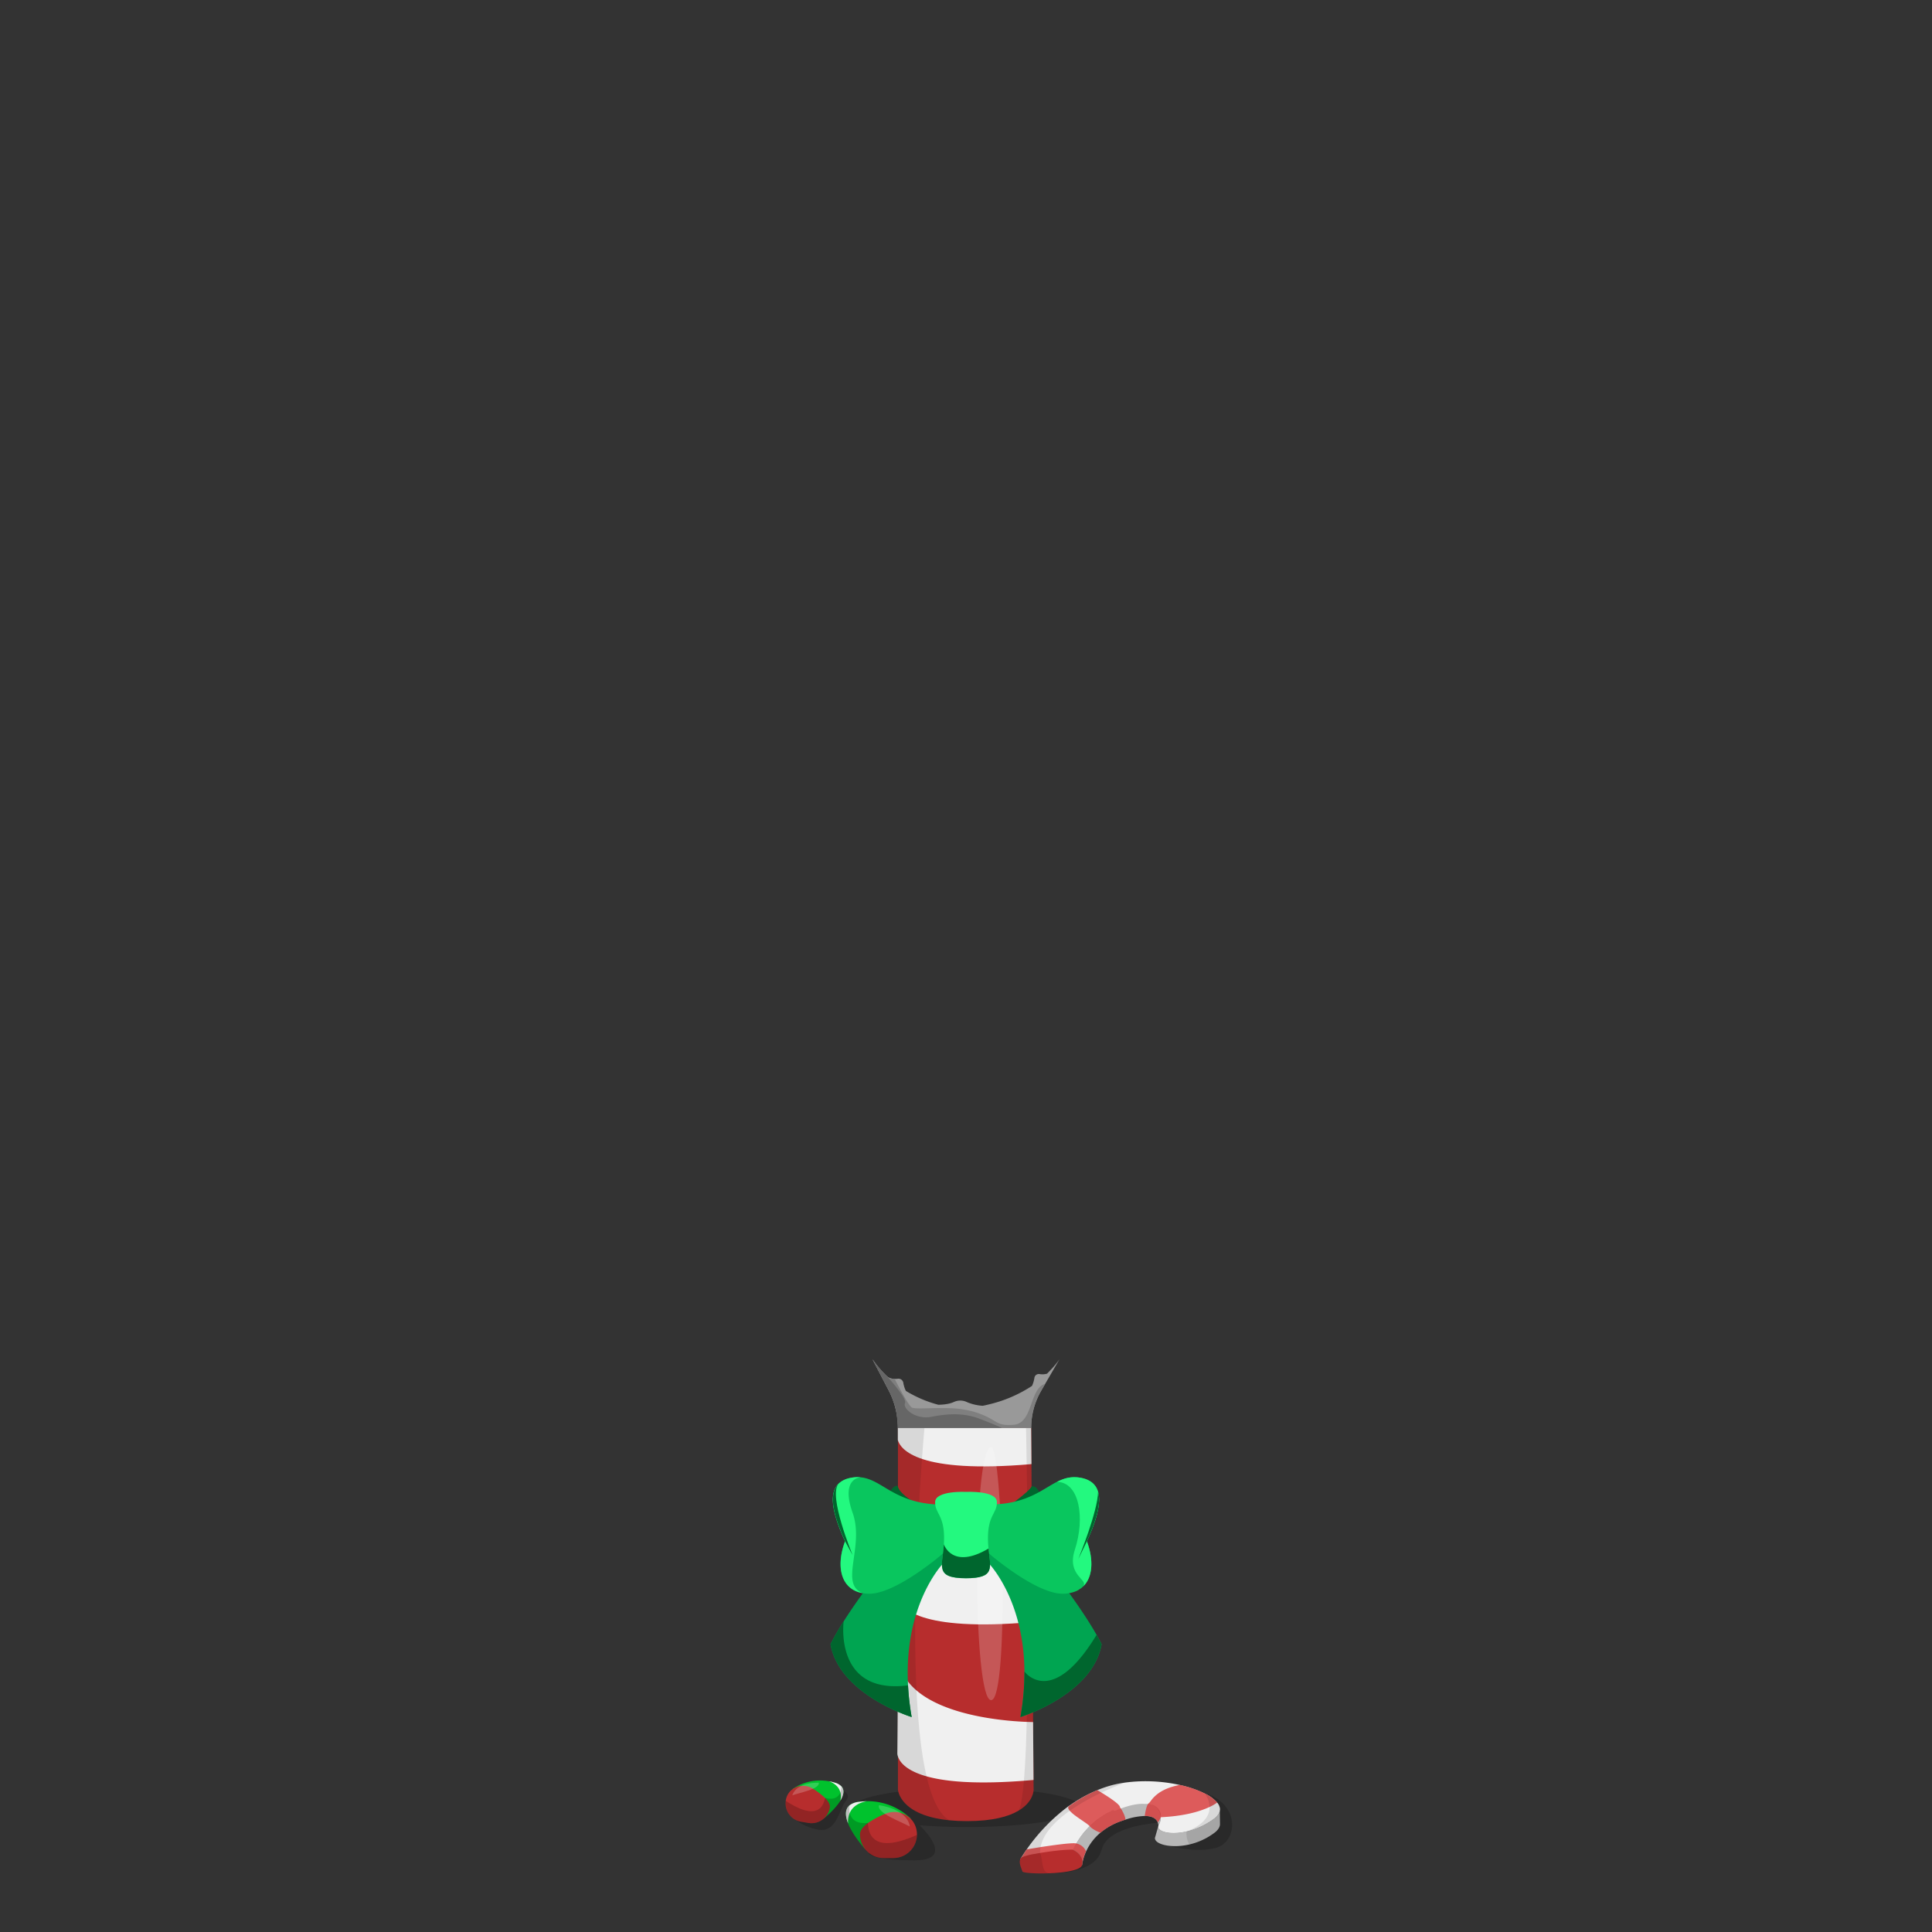 <svg xmlns="http://www.w3.org/2000/svg" viewBox="0 0 1000 1000"><rect x="0" y="0" width="1000" height="1000" fill="#333333" stroke="none"/><defs><style>.cls-1{fill:none;}.cls-2,.cls-6{opacity:0.2;}.cls-3{fill:#b72d2d;}.cls-4{fill:#f0f0f0;}.cls-5{opacity:0.1;}.cls-6{fill:#fff;}.cls-7{fill:#00662e;}.cls-8{fill:#00a551;}.cls-9{fill:#09c65e;}.cls-10{fill:#23f97f;}.cls-11{fill:#48e637;}.cls-12{fill:#00c22d;}.cls-13{fill:#b7b7b7;}.cls-14{fill:#d83636;opacity:0.8;}.cls-15{fill:#999;}.cls-16{fill:#7f7f7f;}.cls-17{fill:#666;}</style></defs><g id="Layer_2" data-name="Layer 2"><g id="OutPut"><rect id="BG" class="cls-1" width="1000" height="1000"/></g><g id="Stand"><g id="_8" data-name="8"><path class="cls-2" d="M559.45,935.5c0,5.61-26.39,10.17-59,10.17-8.72,0-17-.33-24.43-.91,5.56,5.55,16.11,18.14-2.74,18.14-24.16,0-23.69-3.93-23.69-3.93l-10.44-18.4,11.16.28c-5.59-1.56-8.81-3.39-8.81-5.35,0-5.61,26.39-10.17,58.95-10.17S559.45,929.89,559.45,935.5Z"/><path class="cls-2" d="M434.27,926s7.11,1.82,3.58,6.09S433.14,948.83,423.4,947a27.46,27.46,0,0,1-14.95-8l11.72-12Z"/><path class="cls-3" d="M535,926.35s.14,6.18-7.93,10.92c-5,2.94-13.19,5.33-26.54,5.33-3.3,0-6.3-.15-9-.41-26-2.53-26.76-15.84-26.76-15.84V739H478.5l52.5,0h2.76l.12,18.82.33,51.71.2,30h0l.33,51.76.2,30Z"/><path class="cls-4" d="M534.94,921.31l-.59.05c-59.21,5.23-68.28-7.63-69.63-12.41a5,5,0,0,1-.22-1.7s.22-20.37.22-52.33c0,35.36,65.64,36.38,70,36.41Z"/><path class="cls-4" d="M534.41,839.56h-.06c-59.21,5.23-68.28-7.63-69.63-12.41v-54c0,34.34,61.9,36.29,69.49,36.4Z"/><path class="cls-4" d="M533.88,757.82c-58.79,5.12-67.81-7.68-69.16-12.45V739l69,0Z"/><path class="cls-5" d="M491.48,942.19c-26-2.53-26.76-15.84-26.76-15.84V739H478.5C478.24,741.84,461.69,926,491.48,942.19Z"/><path class="cls-5" d="M535,926.35s.14,6.18-7.93,10.92c8-8.73,4-198.27,4-198.27h2.76l.12,18.82.33,51.71.2,30h0l.33,51.76.2,30Z"/><path class="cls-6" d="M513,749c6,0,9.67,131,0,131S503.33,749,513,749Z"/><path class="cls-7" d="M464.72,769.09s-.56,3.85,13.06,11.2c15.9,8.58-18.46,6.21-18.46,6.21S458.22,768.5,464.72,769.09Z"/><path class="cls-8" d="M488.36,809S467.72,829.88,470,872.34a133.49,133.49,0,0,0,1.9,16.41s-37.5-11.64-42-37.7a130.34,130.34,0,0,1,6.81-11.88h0c14.13-22.29,40.1-54.08,51.71-60C502.27,772.16,488.36,809,488.36,809Z"/><path class="cls-9" d="M488,804.16s-24,20.75-38,20.75a19.92,19.92,0,0,1-3.37-.27c-11.26-1.87-14.23-13.44-9.26-26.88-5.31-11.73-9.2-23.82-3.48-29.67a12,12,0,0,1,6.64-3.2,17.28,17.28,0,0,1,4.91-.24c10.81,1,16.89,12.58,38.51,14C508.69,780.19,488,804.16,488,804.16Z"/><path class="cls-7" d="M534,769.31s0,1.74-12.92,11c-14.7,10.51,18.46,6.21,18.46,6.21S540.46,768.72,534,769.31Z"/><path class="cls-8" d="M570.17,851.05c-4.54,26.06-42,37.7-42,37.7a131.22,131.22,0,0,0,2.08-23.57C530,827.54,511.64,809,511.64,809s-13.91-36.85,0-29.8c12.89,6.53,43.47,45,55.91,66.92h0C568.55,847.89,569.43,849.53,570.17,851.05Z"/><path class="cls-9" d="M562.57,797.76c3.66,9.9,3,18.79-2.08,23.52-.27.25-.54.49-.83.71l-.21.15-.62.4a12.5,12.5,0,0,1-2.41,1.26h0a17.72,17.72,0,0,1-6.46,1.1c-14,0-38-20.75-38-20.75s-20.65-24,4-25.55c16.31-1,23.78-7.87,31.1-11.6h0c3.76-1.91,7.47-3,12.32-2.11,5.18,1,7.9,3.59,9,7.26h0C570.21,778.62,566.85,788.31,562.57,797.76Z"/><path class="cls-10" d="M511.65,801.52c1,9.91,3.58,15.38-11.65,15.38-16.32,0-12.23-6.28-11.45-17.56.05-.8.09-1.62.1-2.47.2-12.83-4.64-13.23-4.64-19.35s16-5.33,16-5.33,16-.79,16,5.33-4.83,6.52-4.64,19.35C511.38,798.51,511.49,800.06,511.65,801.52Z"/><path class="cls-10" d="M562.57,797.76c3.66,9.9,3,18.79-2.08,23.52,3.48-3.73-8.62-5.45-4.16-19.11,5.34-16.34,2.5-35-9.24-35.16h0c3.76-1.91,7.47-3,12.32-2.11C573.72,767.55,569.28,783,562.57,797.76Z"/><path class="cls-10" d="M446.69,824.64c-11.26-1.87-14.23-13.44-9.26-26.88-6.71-14.81-11.15-30.21,3.16-32.87a17.28,17.28,0,0,1,4.91-.24s-10.62.23-4.19,18.35C447.62,800.75,434.07,820,446.69,824.64Z"/><path class="cls-7" d="M441.3,804.92l-3.87-7.16c-5.31-11.73-9.2-23.82-3.48-29.67C428.71,774.33,441,804.16,441.3,804.92Z"/><path class="cls-7" d="M562.57,797.76l-4.42,9.13c.58-1.43,10-24.53,10.21-34.73C570.21,778.62,566.85,788.31,562.57,797.76Z"/><path class="cls-11" d="M559.45,822.14l-.62.4C559,822.4,559.26,822.29,559.45,822.14Z"/><path class="cls-11" d="M556.42,823.8a25.61,25.61,0,0,0,2.41-1.26A12.5,12.5,0,0,1,556.42,823.8Z"/><path class="cls-7" d="M500,816.9c-16.32,0-12.23-6.28-11.45-17.56,0,0,4.25,13.37,23.1,2.18C512.68,811.43,515.23,816.9,500,816.9Z"/><path class="cls-7" d="M471.87,888.75s-37.5-11.64-42-37.7a130.34,130.34,0,0,1,6.81-11.88h0s-5.23,38.12,33.31,33.17h0A133.49,133.49,0,0,0,471.87,888.75Z"/><path class="cls-7" d="M570.17,851.05c-4.54,26.06-42,37.7-42,37.7a131.22,131.22,0,0,0,2.08-23.57c.43.59,14.44,18.82,37.34-19C568.55,847.89,569.43,849.53,570.17,851.05Z"/><path class="cls-12" d="M434.93,932.07h0c-2.62,4.26-7.52,8.34-8.22,8.9l-.07.07-4.29-3.94-12-11.06-.06-.06a25,25,0,0,1,18.66-4h0a25.37,25.37,0,0,1,3.11.74,7.53,7.53,0,0,1,3.5,2C437.31,926.67,436.56,929.4,434.93,932.07Z"/><path class="cls-4" d="M434.93,932.07a9.06,9.06,0,0,0,.05-4.36c-1.08-4.13-5.38-5.57-6-5.76a25.37,25.37,0,0,1,3.11.74,7.53,7.53,0,0,1,3.5,2C437.31,926.67,436.56,929.4,434.93,932.07Z"/><path class="cls-3" d="M429.52,935.65A9.5,9.5,0,0,1,426.7,941l-.07.07a8.26,8.26,0,0,1-1,.81,9.5,9.5,0,0,1-7.12,1.67l-3.9-.64a9.58,9.58,0,0,1-7.9-10.76,1.46,1.46,0,0,1,0-.22,9.44,9.44,0,0,1,1-3,8.53,8.53,0,0,1,2.52-2.86,9.32,9.32,0,0,1,10.32-.37,35,35,0,0,1,6.42,4.87C428.68,932.2,429.79,934,429.52,935.65Z"/><path class="cls-2" d="M434.93,932.07h0c-2.62,4.26-7.52,8.34-8.22,8.9l-.07.07a8.26,8.26,0,0,1-1,.81,9.5,9.5,0,0,1-7.12,1.67l-3.9-.64a9.58,9.58,0,0,1-7.9-10.76c7.74,5.07,12.57,6,15.61,5s4.15-3.83,4.71-6.56c5.05,1.38,7.1-.76,7.93-2.83a8.25,8.25,0,0,0,.57-3h0C437.31,926.67,436.56,929.4,434.93,932.07Z"/><path class="cls-6" d="M423.79,922.74s-11.32-.64-13.69,6.5C414.31,927.75,424.37,926,423.79,922.74Z"/><path class="cls-12" d="M439,943.85h0c2.42,5.91,7.76,12.09,8.52,12.94l.08.1,6.24-4.08,17.48-11.45.09-.06a32,32,0,0,0-22.71-9h0a32.36,32.36,0,0,0-4.08.29,9.55,9.55,0,0,0-4.83,1.78C437.16,936.54,437.53,940.14,439,943.85Z"/><path class="cls-4" d="M439,943.85a11.37,11.37,0,0,1,.84-5.51c2.22-5,7.95-5.91,8.82-6a32.36,32.36,0,0,0-4.08.29,9.55,9.55,0,0,0-4.83,1.78C437.16,936.54,437.53,940.14,439,943.85Z"/><path class="cls-3" d="M445.12,949.5a12.14,12.14,0,0,0,2.44,7.3l.08.1a11.5,11.5,0,0,0,1.07,1.23,12.19,12.19,0,0,0,8.63,3.59h5.06a12.25,12.25,0,0,0,12.21-11.93,2.81,2.81,0,0,0,0-.29,12,12,0,0,0-.68-4,10.9,10.9,0,0,0-2.58-4.13,11.93,11.93,0,0,0-12.95-2.62,45.1,45.1,0,0,0-9.11,4.81C446.89,945.32,445.12,947.34,445.12,949.5Z"/><path class="cls-2" d="M439,943.85h0c2.42,5.91,7.76,12.09,8.52,12.94l.08.1a11.5,11.5,0,0,0,1.07,1.23,12.19,12.19,0,0,0,8.63,3.59h5.06a12.25,12.25,0,0,0,12.21-11.93c-10.82,4.78-17.12,5-20.73,3s-4.45-5.69-4.58-9.26c-6.66.7-8.8-2.43-9.42-5.22a10.64,10.64,0,0,1-.09-3.93h0C437.16,936.54,437.53,940.14,439,943.85Z"/><path class="cls-6" d="M455,934.4s14.42,1.54,15.92,11C466,942.69,453.62,938.43,455,934.4Z"/><path class="cls-2" d="M543.89,969.61s23.12.69,26.28-12.17,30.13-14,30.13-14l1.34,11.14s15.69,5,27.53,1.93,12.94-23.42-6.41-28.66-50.44,4.54-50.44,4.54l-20.49,9.05-4.16,17Z"/><polyline class="cls-1" points="631.38 937.22 631.37 935.75 631.37 935.69"/><path class="cls-13" d="M629.74,940.15a13.05,13.05,0,0,1-1.26,1.1c-13.68,10.21-29.59,8.4-28.9,3.91v0a2.14,2.14,0,0,1,.32-.84c3-5.09-.52-15.94-19.58-9.16s-24.91,22.35-24.91,22.35,5.2,2.24,4.86,6.77h0a7.94,7.94,0,0,0-.16,1.06l-30.89,3.38a68.26,68.26,0,0,1,4.79-7.24c.43-.57.89-1.17,1.35-1.79,6.78-8.68,19.13-21.32,37-27.25C593.66,925.34,622.54,931.86,629.74,940.15Z"/><path class="cls-13" d="M631.45,944v.14c0,1.55-1,3.13-3,4.61a34.61,34.61,0,0,1-12.77,5.92c-9.8,2.29-18.24-.2-17.88-3.45l.21-.67,1.25-4.39.29-1c-.45,2.91,6.11,4.7,14.5,2.79a38.09,38.09,0,0,0,14.4-6.71,10.79,10.79,0,0,0,1.26-1.1,5.5,5.5,0,0,0,1.64-2.93Z"/><line class="cls-1" x1="599.58" y1="945.16" x2="599.58" y2="945.14"/><path class="cls-13" d="M600.84,940.57h0a7.25,7.25,0,0,1-.94,3.72,2.14,2.14,0,0,0-.32.84,5.38,5.38,0,0,0-.32-1.81c-.75-2-2.79-3.37-6.76-3.37a34,34,0,0,0-10,1.91c-.7.22-1.42.46-2.17.73a33.93,33.93,0,0,0-10.73,6,27.9,27.9,0,0,0-7.32,9.47,25.2,25.2,0,0,0-2,6.17c.34-4.53-4.86-6.77-4.86-6.77a29,29,0,0,1,1.67-3.36c.56-1,1.26-2.08,2.12-3.3.14-.17.27-.35.41-.54s.26-.37.42-.56c.7-.9,1.48-1.85,2.38-2.83.24-.26.48-.53.77-.8s.54-.56.84-.85l.22-.22c.26-.24.54-.52.84-.77s.68-.63,1-.94a.61.61,0,0,1,.14-.11c.49-.43,1-.85,1.55-1.26.24-.2.5-.39.76-.58s.54-.4.82-.59a3.13,3.13,0,0,1,.52-.35c.45-.32.89-.61,1.35-.89.12-.08.24-.17.38-.25.52-.32,1.08-.65,1.64-1,.18-.09.34-.19.53-.3l.84-.42.46-.23A9,9,0,0,1,576,937c.38-.19.78-.37,1.18-.55l.18-.08,1-.42h0l1.26-.49.66-.26c6.36-2.26,11-2.56,14.24-1.76C599,934.47,600.78,937.61,600.84,940.57Z"/><path class="cls-4" d="M631.38,937.21a5.5,5.5,0,0,1-1.64,2.93,10.79,10.79,0,0,1-1.26,1.1,38.09,38.09,0,0,1-14.4,6.71c-8.39,1.91-15,.12-14.5-2.79v0a2.13,2.13,0,0,1,.32-.85,6.09,6.09,0,0,0,.4-.81,7,7,0,0,0,.3-.88c0-.15.07-.3.1-.46a6.86,6.86,0,0,0,.12-.91c0-.21,0-.42,0-.63v0a1.62,1.62,0,0,0,0-.22,2.09,2.09,0,0,0,0-.25h0V940s0,0,0-.06h0c0-.11,0-.21,0-.32s0-.07,0-.1v0s0-.05,0-.07v0s0-.12,0-.18a1.3,1.3,0,0,1,0-.21.36.36,0,0,1,0-.1l0-.12c0-.11-.06-.22-.1-.33a.88.88,0,0,0,0-.15v0a1.58,1.58,0,0,0-.13-.34,1.4,1.4,0,0,0-.15-.33.49.49,0,0,0-.1-.22.19.19,0,0,0,0-.1h0a.82.82,0,0,0-.09-.19l-.1-.14-.15-.23a.72.72,0,0,0-.13-.19.36.36,0,0,0-.07-.1.83.83,0,0,0-.11-.15s0,0,0,0l-.13-.14v0l0,0,0,0c-.16-.17-.32-.34-.51-.52h0l-.07-.07,0,0,0,0-.12-.1a1.57,1.57,0,0,0-.25-.2l-.13-.1a2.25,2.25,0,0,0-.36-.24,1.69,1.69,0,0,0-.31-.21l0,0a2.56,2.56,0,0,0-.4-.22l-.12-.07-.06,0-.19-.1-.23-.11-.08,0h0l-.15-.06-.09,0-.36-.14-.14,0-.28-.09c-.17,0-.36-.11-.55-.15h-.08l-.34-.08h0l-.12,0-.24,0-.16,0-.58-.07h-.13l-.15,0-.51,0h-.6a15.75,15.75,0,0,0-2.15,0,7.06,7.06,0,0,0-.78.07,6.31,6.31,0,0,0-.83.11c-.53.06-1.09.15-1.67.27l-1.36.29c-.93.23-1.91.5-2.94.83-.51.16-1,.35-1.58.53l-.66.27a4.19,4.19,0,0,0-.46.16l-.06,0-.74.29s0,0,0,0a1,1,0,0,0-.16.06.42.42,0,0,0-.14.06,1.78,1.78,0,0,0-.29.12l-.41.17-.19.09a5.05,5.05,0,0,0-.59.26L576,937l-.45.2a3.55,3.55,0,0,0-.43.23,1.34,1.34,0,0,0-.24.12l-.44.21-.14.08-.12.05-.73.41-.09,0-.06,0c-.08,0-.15.08-.23.14-.24.12-.48.26-.72.4l0,0-.19.12-.47.28c-.14.08-.26.17-.39.24l-.3.2c-.23.14-.44.28-.65.43l-.39.28a2,2,0,0,0-.26.16h0l-.23.15,0,0-.29.2-.52.37h0l-.05,0,0,0-.1.06-.59.46c-.27.2-.54.4-.79.62l-.32.26c-.05,0-.11.09-.15.14l-.29.24-.08.06s0,0-.06.05c-.23.2-.47.41-.68.61l-.36.33-.3.27-.14.12-.4.38a2.44,2.44,0,0,0-.23.22l-.43.44-.41.41q-.4.4-.75.81a34,34,0,0,0-2.39,2.83h0c-.11.13-.2.25-.29.37l-.34.44a2.75,2.75,0,0,1-.19.28,6.82,6.82,0,0,0-.4.59l-.14.19-.13.2c-.27.4-.52.77-.75,1.14s-.31.49-.44.72l-.27.45c-.22.38-.41.74-.59,1.06l-.22.42a1.11,1.11,0,0,0-.07.16c-.09.17-.17.33-.23.47s0,.08-.06.11c-.24.52-.39.88-.46,1l0,.06,0,0-16.6,3.08-4.79.9-6,1.11,0-.08.07-.11.07-.11a4.71,4.71,0,0,1,.28-.48c.5-.82,1.42-2.28,2.75-4.19l.12-.16.07-.11s.05-.08.08-.11a96.88,96.88,0,0,1,21.74-22.3h0a0,0,0,0,0,0,0,.16.16,0,0,1,.08,0A72.7,72.7,0,0,1,568,926.58c1.4-.57,2.84-1.12,4.31-1.61a57,57,0,0,1,10.19-2.33,81.37,81.37,0,0,1,28.14,1.26h0a56.09,56.09,0,0,1,13,4.44A19.08,19.08,0,0,1,630,933a6,6,0,0,1,1.38,2.76A3.59,3.59,0,0,1,631.38,937.21Z"/><path class="cls-14" d="M560.27,964.25c.34-4.52-4.86-6.76-4.86-6.76L543.86,964l-4.59-1.15L534,961.47l-3.75,2.45L528,962.58l0-.08.07-.11.42-.65,2.68-4.13.12-.16.07-.11,0-.09,0,0c.38-.07,3.17-.54,6.8-1.12.1,0,.2,0,.3-.06,6.69-1,16-2.36,18.48-1.92h0a7.07,7.07,0,0,1,5.17,4A25.29,25.29,0,0,0,560.27,964.25Z"/><path class="cls-14" d="M582.49,941.87c-.7.21-1.43.46-2.17.73a33.58,33.58,0,0,0-10.72,6s-3.86-1.35-5.59-3.38c-.89-1.07-4.42-3.2-7.26-5.31a20,20,0,0,1-3.06-2.67c-.81-.95-1.08-1.77-.45-2.34h0a0,0,0,0,0,0,0,.16.16,0,0,1,.08,0A72.7,72.7,0,0,1,568,926.58s.86.5,2.12,1.28c1.54.93,3.67,2.27,5.53,3.59,2.27,1.61,4.12,3.18,4,3.93v0C581.6,938,582.65,941.05,582.49,941.87Z"/><path class="cls-14" d="M630,933a21,21,0,0,1-3.9,2.26c-.56.26-1.18.54-1.87.82-4.59,1.88-12.13,4-23.37,4.5v0a11.08,11.08,0,0,1-1.59,2.73c-.73-2-2.78-3.37-6.76-3.37,0,0,.77-5.8,2.07-6.58.63-.36,1.38-2,3.37-3.8,2.2-2.05,5.92-4.39,12.72-5.68h0a56.09,56.09,0,0,1,13,4.44A19.08,19.08,0,0,1,630,933Z"/><path class="cls-3" d="M560.27,964.25v0a5.15,5.15,0,0,1-.16,1.05c-.63,2.5-7.53,3.74-14.67,4.2l-.29,0-1.26.06c-7.33.36-14.43-.11-14.67-.9-.4-1.28-1.9-4.21-1.2-6.13l0-.08.07-.11c.08-.13.19-.34.35-.59l.07-.06a2.23,2.23,0,0,1,.67-.49,30.73,30.73,0,0,1,6.14-1.57c.93-.17,1.93-.36,3-.53,6.42-1.07,14.22-1.94,17.08-1.66C555.41,957.49,560.61,959.73,560.27,964.25Z"/><path class="cls-5" d="M582.51,922.64s-5.38,1.89-12.38,5.22a113.43,113.43,0,0,0-16.44,9.41c-7.31,5.16-13.54,11.44-15,18.41a2.45,2.45,0,0,0-.08.37,14.6,14.6,0,0,0-.27,3.1,10.79,10.79,0,0,1,.48,1.42,18,18,0,0,1,.46,2.23,20,20,0,0,0,1,4.7c.57,1.25,1.59,2.07,3.65,2.11-7.33.36-14.43-.11-14.67-.9-.4-1.28-1.9-4.21-1.2-6.13l0-.08.07-.11c.08-.13.19-.34.35-.59.5-.82,1.42-2.28,2.75-4.19l.12-.16.07-.11,0-.09,0,0a96.88,96.88,0,0,1,21.74-22.3h0a0,0,0,0,0,0,0,.16.16,0,0,1,.08,0A72.7,72.7,0,0,1,568,926.58c1.4-.57,2.84-1.12,4.31-1.61A57,57,0,0,1,582.51,922.64Z"/><path class="cls-5" d="M631.45,944v.14c0,1.55-1,3.13-3,4.61a34.61,34.61,0,0,1-12.77,5.92s-1.63-1.72-1.63-6.67c8.29-3.19,11.22-7.27,11.87-10.89a10.29,10.29,0,0,0,.13-1.81,12.53,12.53,0,0,0-2.4-6.91A19.08,19.08,0,0,1,630,933a6,6,0,0,1,1.38,2.76,3.59,3.59,0,0,1,0,1.46Z"/></g><g id="STD"><path class="cls-15" d="M548.39,703.56,541,716.25h0l-2.09,3.61a38.24,38.24,0,0,0-5.17,19.21h-69c0-.85,0-1.69-.08-2.53,0-.23,0-.46-.05-.68,0-.55-.09-1.1-.15-1.64,0-.31-.08-.63-.13-.94s0-.34-.07-.51c0-.38-.12-.75-.18-1.13s-.17-.9-.27-1.34c-.05-.24-.1-.47-.16-.7s-.08-.36-.12-.53a41.67,41.67,0,0,0-3.56-9.43l-8.38-16.08a57.93,57.93,0,0,0,7.28,8.6l.24.22,0,0a5.21,5.21,0,0,0,.89.61,4.44,4.44,0,0,0,.49.24l.51.18.39.11a8.12,8.12,0,0,0,1.69.2,10.84,10.84,0,0,0,1.65-.1,2.56,2.56,0,0,1,2.83,2.16,15.09,15.09,0,0,0,1.32,4.15,62.89,62.89,0,0,0,16.76,7.16,25.7,25.7,0,0,0,4.74-.42h0a14.8,14.8,0,0,0,3.45-1.05,7.89,7.89,0,0,1,6.76.15,24.53,24.53,0,0,0,8.1,1.86h0c1.17-.24,2.39-.51,3.68-.84h0a69.5,69.5,0,0,0,21.78-9.44,15.21,15.21,0,0,0,1.25-4.14,2.3,2.3,0,0,1,2.63-2,9,9,0,0,0,3.9-.19c.5-.49,1-1,1.49-1.52a.19.19,0,0,0,.06-.07A51.09,51.09,0,0,0,548.39,703.56Z"/><path class="cls-16" d="M541,716.25l-2.09,3.61a38.24,38.24,0,0,0-5.17,19.21h-69c0-.85,0-1.69-.08-2.53,0-.23,0-.46-.05-.68,0-.55-.09-1.1-.15-1.64,0-.31-.08-.63-.13-.94s0-.34-.07-.51c0-.38-.12-.75-.18-1.13s-.17-.9-.27-1.34c-.05-.24-.1-.47-.16-.7s-.08-.36-.12-.53a41.67,41.67,0,0,0-3.56-9.43l-8.38-16.08a57.93,57.93,0,0,0,7.28,8.6l.24.22,0,0a5.21,5.21,0,0,0,.89.61,4.44,4.44,0,0,0,.49.24l.51.18.39.11a8.12,8.12,0,0,0,1.69.2s2.36,4.68,4.71,8.79c1.55,2.72,3.1,5.18,4,5.9s4.72.61,9.75.47l3.16-.07c2.16,0,4.47,0,6.83.06a51.39,51.39,0,0,1,12.84,1.93c1.68.52,3.09,1,4.3,1.54,4.47,1.85,6.22,3.48,8.49,4.42,1.73.71,3.77,1,7.54.71C534.8,736.67,532.75,718.58,541,716.25Z"/><path class="cls-17" d="M518.59,739.07H464.72a62.36,62.36,0,0,0-1.05-9.47c0-.19-.08-.36-.12-.53a41.67,41.67,0,0,0-3.56-9.43l-8.38-16.08a57.93,57.93,0,0,0,7.28,8.6l.24.22,0,0a94.61,94.61,0,0,1,7.54,9.31c1.34,2,2.2,3.82,1.76,4.61-1.33,2.42,5.09,8.75,13.92,7s16.67-1.91,24.33.92c1.36.5,2.83,1.07,4.32,1.67,1.31.52,2.64,1.07,3.94,1.61Z"/></g></g></g></svg>